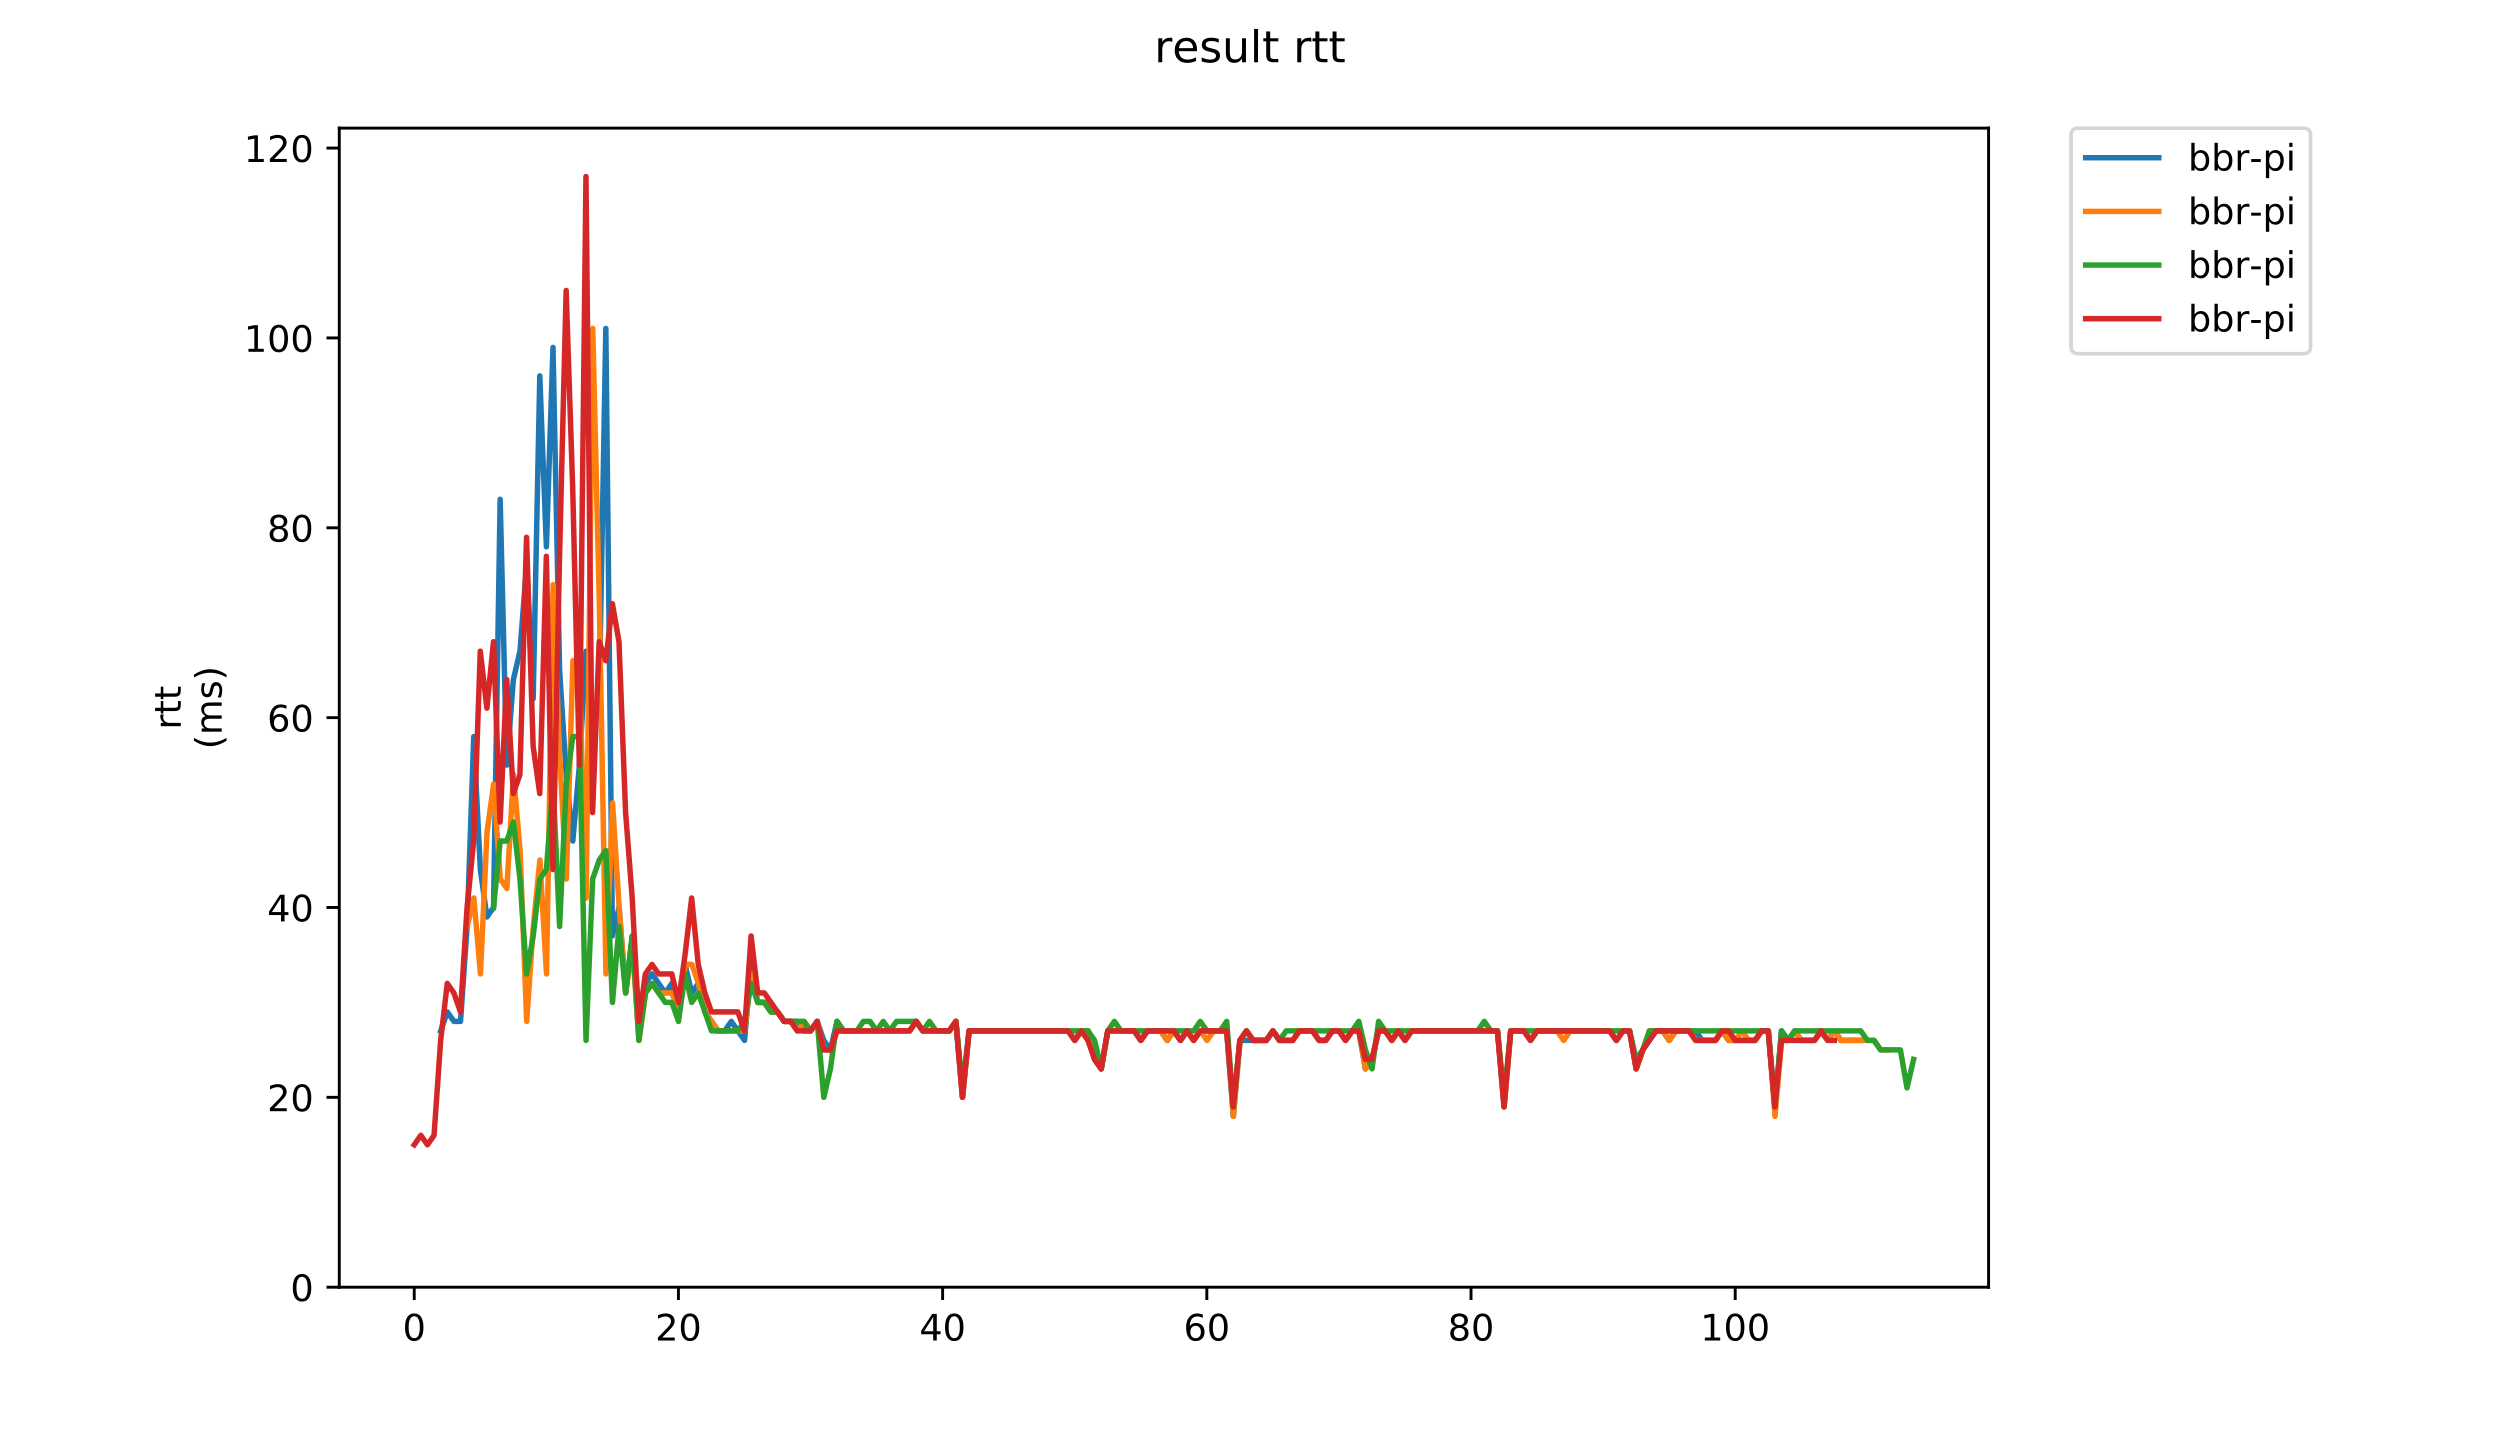 <?xml version="1.0" encoding="utf-8" standalone="no"?>
<!DOCTYPE svg PUBLIC "-//W3C//DTD SVG 1.1//EN"
  "http://www.w3.org/Graphics/SVG/1.1/DTD/svg11.dtd">
<!-- Created with matplotlib (https://matplotlib.org/) -->
<svg height="396pt" version="1.1" viewBox="0 0 684 396" width="684pt" xmlns="http://www.w3.org/2000/svg" xmlns:xlink="http://www.w3.org/1999/xlink">
 <defs>
  <style type="text/css">
*{stroke-linecap:butt;stroke-linejoin:round;}
  </style>
 </defs>
 <g id="figure_1">
  <g id="patch_1">
   <path d="M 0 396 
L 684 396 
L 684 0 
L 0 0 
z
" style="fill:#ffffff;"/>
  </g>
  <g id="axes_1">
   <g id="patch_2">
    <path d="M 92.824 352.174 
L 544.074 352.174 
L 544.074 35.062 
L 92.824 35.062 
z
" style="fill:#ffffff;"/>
   </g>
   <g id="matplotlib.axis_1">
    <g id="xtick_1">
     <g id="line2d_1">
      <defs>
       <path d="M 0 0 
L 0 3.5 
" id="m1f0f619c5d" style="stroke:#000000;stroke-width:0.8;"/>
      </defs>
      <g>
       <use style="stroke:#000000;stroke-width:0.8;" x="113.335" xlink:href="#m1f0f619c5d" y="352.174"/>
      </g>
     </g>
     <g id="text_1">
      <!-- 0 -->
      <defs>
       <path d="M 31.781 66.406 
Q 24.172 66.406 20.328 58.906 
Q 16.5 51.422 16.5 36.375 
Q 16.5 21.391 20.328 13.891 
Q 24.172 6.391 31.781 6.391 
Q 39.453 6.391 43.281 13.891 
Q 47.125 21.391 47.125 36.375 
Q 47.125 51.422 43.281 58.906 
Q 39.453 66.406 31.781 66.406 
z
M 31.781 74.219 
Q 44.047 74.219 50.516 64.516 
Q 56.984 54.828 56.984 36.375 
Q 56.984 17.969 50.516 8.266 
Q 44.047 -1.422 31.781 -1.422 
Q 19.531 -1.422 13.062 8.266 
Q 6.594 17.969 6.594 36.375 
Q 6.594 54.828 13.062 64.516 
Q 19.531 74.219 31.781 74.219 
z
" id="DejaVuSans-48"/>
      </defs>
      <g transform="translate(110.154 366.773)scale(0.1 -0.1)">
       <use xlink:href="#DejaVuSans-48"/>
      </g>
     </g>
    </g>
    <g id="xtick_2">
     <g id="line2d_2">
      <g>
       <use style="stroke:#000000;stroke-width:0.8;" x="185.619" xlink:href="#m1f0f619c5d" y="352.174"/>
      </g>
     </g>
     <g id="text_2">
      <!-- 20 -->
      <defs>
       <path d="M 19.188 8.297 
L 53.609 8.297 
L 53.609 0 
L 7.328 0 
L 7.328 8.297 
Q 12.938 14.109 22.625 23.891 
Q 32.328 33.688 34.812 36.531 
Q 39.547 41.844 41.422 45.531 
Q 43.312 49.219 43.312 52.781 
Q 43.312 58.594 39.234 62.25 
Q 35.156 65.922 28.609 65.922 
Q 23.969 65.922 18.812 64.312 
Q 13.672 62.703 7.812 59.422 
L 7.812 69.391 
Q 13.766 71.781 18.938 73 
Q 24.125 74.219 28.422 74.219 
Q 39.75 74.219 46.484 68.547 
Q 53.219 62.891 53.219 53.422 
Q 53.219 48.922 51.531 44.891 
Q 49.859 40.875 45.406 35.406 
Q 44.188 33.984 37.641 27.219 
Q 31.109 20.453 19.188 8.297 
z
" id="DejaVuSans-50"/>
      </defs>
      <g transform="translate(179.256 366.773)scale(0.1 -0.1)">
       <use xlink:href="#DejaVuSans-50"/>
       <use x="63.623" xlink:href="#DejaVuSans-48"/>
      </g>
     </g>
    </g>
    <g id="xtick_3">
     <g id="line2d_3">
      <g>
       <use style="stroke:#000000;stroke-width:0.8;" x="257.902" xlink:href="#m1f0f619c5d" y="352.174"/>
      </g>
     </g>
     <g id="text_3">
      <!-- 40 -->
      <defs>
       <path d="M 37.797 64.312 
L 12.891 25.391 
L 37.797 25.391 
z
M 35.203 72.906 
L 47.609 72.906 
L 47.609 25.391 
L 58.016 25.391 
L 58.016 17.188 
L 47.609 17.188 
L 47.609 0 
L 37.797 0 
L 37.797 17.188 
L 4.891 17.188 
L 4.891 26.703 
z
" id="DejaVuSans-52"/>
      </defs>
      <g transform="translate(251.54 366.773)scale(0.1 -0.1)">
       <use xlink:href="#DejaVuSans-52"/>
       <use x="63.623" xlink:href="#DejaVuSans-48"/>
      </g>
     </g>
    </g>
    <g id="xtick_4">
     <g id="line2d_4">
      <g>
       <use style="stroke:#000000;stroke-width:0.8;" x="330.186" xlink:href="#m1f0f619c5d" y="352.174"/>
      </g>
     </g>
     <g id="text_4">
      <!-- 60 -->
      <defs>
       <path d="M 33.016 40.375 
Q 26.375 40.375 22.484 35.828 
Q 18.609 31.297 18.609 23.391 
Q 18.609 15.531 22.484 10.953 
Q 26.375 6.391 33.016 6.391 
Q 39.656 6.391 43.531 10.953 
Q 47.406 15.531 47.406 23.391 
Q 47.406 31.297 43.531 35.828 
Q 39.656 40.375 33.016 40.375 
z
M 52.594 71.297 
L 52.594 62.312 
Q 48.875 64.062 45.094 64.984 
Q 41.312 65.922 37.594 65.922 
Q 27.828 65.922 22.672 59.328 
Q 17.531 52.734 16.797 39.406 
Q 19.672 43.656 24.016 45.922 
Q 28.375 48.188 33.594 48.188 
Q 44.578 48.188 50.953 41.516 
Q 57.328 34.859 57.328 23.391 
Q 57.328 12.156 50.688 5.359 
Q 44.047 -1.422 33.016 -1.422 
Q 20.359 -1.422 13.672 8.266 
Q 6.984 17.969 6.984 36.375 
Q 6.984 53.656 15.188 63.938 
Q 23.391 74.219 37.203 74.219 
Q 40.922 74.219 44.703 73.484 
Q 48.484 72.75 52.594 71.297 
z
" id="DejaVuSans-54"/>
      </defs>
      <g transform="translate(323.823 366.773)scale(0.1 -0.1)">
       <use xlink:href="#DejaVuSans-54"/>
       <use x="63.623" xlink:href="#DejaVuSans-48"/>
      </g>
     </g>
    </g>
    <g id="xtick_5">
     <g id="line2d_5">
      <g>
       <use style="stroke:#000000;stroke-width:0.8;" x="402.47" xlink:href="#m1f0f619c5d" y="352.174"/>
      </g>
     </g>
     <g id="text_5">
      <!-- 80 -->
      <defs>
       <path d="M 31.781 34.625 
Q 24.75 34.625 20.719 30.859 
Q 16.703 27.094 16.703 20.516 
Q 16.703 13.922 20.719 10.156 
Q 24.75 6.391 31.781 6.391 
Q 38.812 6.391 42.859 10.172 
Q 46.922 13.969 46.922 20.516 
Q 46.922 27.094 42.891 30.859 
Q 38.875 34.625 31.781 34.625 
z
M 21.922 38.812 
Q 15.578 40.375 12.031 44.719 
Q 8.5 49.078 8.5 55.328 
Q 8.5 64.062 14.719 69.141 
Q 20.953 74.219 31.781 74.219 
Q 42.672 74.219 48.875 69.141 
Q 55.078 64.062 55.078 55.328 
Q 55.078 49.078 51.531 44.719 
Q 48 40.375 41.703 38.812 
Q 48.828 37.156 52.797 32.312 
Q 56.781 27.484 56.781 20.516 
Q 56.781 9.906 50.312 4.234 
Q 43.844 -1.422 31.781 -1.422 
Q 19.734 -1.422 13.25 4.234 
Q 6.781 9.906 6.781 20.516 
Q 6.781 27.484 10.781 32.312 
Q 14.797 37.156 21.922 38.812 
z
M 18.312 54.391 
Q 18.312 48.734 21.844 45.562 
Q 25.391 42.391 31.781 42.391 
Q 38.141 42.391 41.719 45.562 
Q 45.312 48.734 45.312 54.391 
Q 45.312 60.062 41.719 63.234 
Q 38.141 66.406 31.781 66.406 
Q 25.391 66.406 21.844 63.234 
Q 18.312 60.062 18.312 54.391 
z
" id="DejaVuSans-56"/>
      </defs>
      <g transform="translate(396.107 366.773)scale(0.1 -0.1)">
       <use xlink:href="#DejaVuSans-56"/>
       <use x="63.623" xlink:href="#DejaVuSans-48"/>
      </g>
     </g>
    </g>
    <g id="xtick_6">
     <g id="line2d_6">
      <g>
       <use style="stroke:#000000;stroke-width:0.8;" x="474.753" xlink:href="#m1f0f619c5d" y="352.174"/>
      </g>
     </g>
     <g id="text_6">
      <!-- 100 -->
      <defs>
       <path d="M 12.406 8.297 
L 28.516 8.297 
L 28.516 63.922 
L 10.984 60.406 
L 10.984 69.391 
L 28.422 72.906 
L 38.281 72.906 
L 38.281 8.297 
L 54.391 8.297 
L 54.391 0 
L 12.406 0 
z
" id="DejaVuSans-49"/>
      </defs>
      <g transform="translate(465.209 366.773)scale(0.1 -0.1)">
       <use xlink:href="#DejaVuSans-49"/>
       <use x="63.623" xlink:href="#DejaVuSans-48"/>
       <use x="127.246" xlink:href="#DejaVuSans-48"/>
      </g>
     </g>
    </g>
   </g>
   <g id="matplotlib.axis_2">
    <g id="ytick_1">
     <g id="line2d_7">
      <defs>
       <path d="M 0 0 
L -3.5 0 
" id="m21fa8fb5c3" style="stroke:#000000;stroke-width:0.8;"/>
      </defs>
      <g>
       <use style="stroke:#000000;stroke-width:0.8;" x="92.824" xlink:href="#m21fa8fb5c3" y="352.174"/>
      </g>
     </g>
     <g id="text_7">
      <!-- 0 -->
      <g transform="translate(79.461 355.973)scale(0.1 -0.1)">
       <use xlink:href="#DejaVuSans-48"/>
      </g>
     </g>
    </g>
    <g id="ytick_2">
     <g id="line2d_8">
      <g>
       <use style="stroke:#000000;stroke-width:0.8;" x="92.824" xlink:href="#m21fa8fb5c3" y="300.231"/>
      </g>
     </g>
     <g id="text_8">
      <!-- 20 -->
      <g transform="translate(73.099 304.03)scale(0.1 -0.1)">
       <use xlink:href="#DejaVuSans-50"/>
       <use x="63.623" xlink:href="#DejaVuSans-48"/>
      </g>
     </g>
    </g>
    <g id="ytick_3">
     <g id="line2d_9">
      <g>
       <use style="stroke:#000000;stroke-width:0.8;" x="92.824" xlink:href="#m21fa8fb5c3" y="248.288"/>
      </g>
     </g>
     <g id="text_9">
      <!-- 40 -->
      <g transform="translate(73.099 252.088)scale(0.1 -0.1)">
       <use xlink:href="#DejaVuSans-52"/>
       <use x="63.623" xlink:href="#DejaVuSans-48"/>
      </g>
     </g>
    </g>
    <g id="ytick_4">
     <g id="line2d_10">
      <g>
       <use style="stroke:#000000;stroke-width:0.8;" x="92.824" xlink:href="#m21fa8fb5c3" y="196.345"/>
      </g>
     </g>
     <g id="text_10">
      <!-- 60 -->
      <g transform="translate(73.099 200.145)scale(0.1 -0.1)">
       <use xlink:href="#DejaVuSans-54"/>
       <use x="63.623" xlink:href="#DejaVuSans-48"/>
      </g>
     </g>
    </g>
    <g id="ytick_5">
     <g id="line2d_11">
      <g>
       <use style="stroke:#000000;stroke-width:0.8;" x="92.824" xlink:href="#m21fa8fb5c3" y="144.402"/>
      </g>
     </g>
     <g id="text_11">
      <!-- 80 -->
      <g transform="translate(73.099 148.202)scale(0.1 -0.1)">
       <use xlink:href="#DejaVuSans-56"/>
       <use x="63.623" xlink:href="#DejaVuSans-48"/>
      </g>
     </g>
    </g>
    <g id="ytick_6">
     <g id="line2d_12">
      <g>
       <use style="stroke:#000000;stroke-width:0.8;" x="92.824" xlink:href="#m21fa8fb5c3" y="92.459"/>
      </g>
     </g>
     <g id="text_12">
      <!-- 100 -->
      <g transform="translate(66.736 96.259)scale(0.1 -0.1)">
       <use xlink:href="#DejaVuSans-49"/>
       <use x="63.623" xlink:href="#DejaVuSans-48"/>
       <use x="127.246" xlink:href="#DejaVuSans-48"/>
      </g>
     </g>
    </g>
    <g id="ytick_7">
     <g id="line2d_13">
      <g>
       <use style="stroke:#000000;stroke-width:0.8;" x="92.824" xlink:href="#m21fa8fb5c3" y="40.517"/>
      </g>
     </g>
     <g id="text_13">
      <!-- 120 -->
      <g transform="translate(66.736 44.316)scale(0.1 -0.1)">
       <use xlink:href="#DejaVuSans-49"/>
       <use x="63.623" xlink:href="#DejaVuSans-50"/>
       <use x="127.246" xlink:href="#DejaVuSans-48"/>
      </g>
     </g>
    </g>
    <g id="text_14">
     <!-- rtt -->
     <defs>
      <path d="M 41.109 46.297 
Q 39.594 47.172 37.812 47.578 
Q 36.031 48 33.891 48 
Q 26.266 48 22.188 43.047 
Q 18.109 38.094 18.109 28.812 
L 18.109 0 
L 9.078 0 
L 9.078 54.688 
L 18.109 54.688 
L 18.109 46.188 
Q 20.953 51.172 25.484 53.578 
Q 30.031 56 36.531 56 
Q 37.453 56 38.578 55.875 
Q 39.703 55.766 41.062 55.516 
z
" id="DejaVuSans-114"/>
      <path d="M 18.312 70.219 
L 18.312 54.688 
L 36.812 54.688 
L 36.812 47.703 
L 18.312 47.703 
L 18.312 18.016 
Q 18.312 11.328 20.141 9.422 
Q 21.969 7.516 27.594 7.516 
L 36.812 7.516 
L 36.812 0 
L 27.594 0 
Q 17.188 0 13.234 3.875 
Q 9.281 7.766 9.281 18.016 
L 9.281 47.703 
L 2.688 47.703 
L 2.688 54.688 
L 9.281 54.688 
L 9.281 70.219 
z
" id="DejaVuSans-116"/>
     </defs>
     <g transform="translate(49.459 199.594)rotate(-90)scale(0.1 -0.1)">
      <use xlink:href="#DejaVuSans-114"/>
      <use x="41.113" xlink:href="#DejaVuSans-116"/>
      <use x="80.322" xlink:href="#DejaVuSans-116"/>
     </g>
     <!-- (ms) -->
     <defs>
      <path d="M 31 75.875 
Q 24.469 64.656 21.281 53.656 
Q 18.109 42.672 18.109 31.391 
Q 18.109 20.125 21.312 9.062 
Q 24.516 -2 31 -13.188 
L 23.188 -13.188 
Q 15.875 -1.703 12.234 9.375 
Q 8.594 20.453 8.594 31.391 
Q 8.594 42.281 12.203 53.312 
Q 15.828 64.359 23.188 75.875 
z
" id="DejaVuSans-40"/>
      <path d="M 52 44.188 
Q 55.375 50.25 60.062 53.125 
Q 64.75 56 71.094 56 
Q 79.641 56 84.281 50.016 
Q 88.922 44.047 88.922 33.016 
L 88.922 0 
L 79.891 0 
L 79.891 32.719 
Q 79.891 40.578 77.094 44.375 
Q 74.312 48.188 68.609 48.188 
Q 61.625 48.188 57.562 43.547 
Q 53.516 38.922 53.516 30.906 
L 53.516 0 
L 44.484 0 
L 44.484 32.719 
Q 44.484 40.625 41.703 44.406 
Q 38.922 48.188 33.109 48.188 
Q 26.219 48.188 22.156 43.531 
Q 18.109 38.875 18.109 30.906 
L 18.109 0 
L 9.078 0 
L 9.078 54.688 
L 18.109 54.688 
L 18.109 46.188 
Q 21.188 51.219 25.484 53.609 
Q 29.781 56 35.688 56 
Q 41.656 56 45.828 52.969 
Q 50 49.953 52 44.188 
z
" id="DejaVuSans-109"/>
      <path d="M 44.281 53.078 
L 44.281 44.578 
Q 40.484 46.531 36.375 47.5 
Q 32.281 48.484 27.875 48.484 
Q 21.188 48.484 17.844 46.438 
Q 14.5 44.391 14.5 40.281 
Q 14.5 37.156 16.891 35.375 
Q 19.281 33.594 26.516 31.984 
L 29.594 31.297 
Q 39.156 29.25 43.188 25.516 
Q 47.219 21.781 47.219 15.094 
Q 47.219 7.469 41.188 3.016 
Q 35.156 -1.422 24.609 -1.422 
Q 20.219 -1.422 15.453 -0.562 
Q 10.688 0.297 5.422 2 
L 5.422 11.281 
Q 10.406 8.688 15.234 7.391 
Q 20.062 6.109 24.812 6.109 
Q 31.156 6.109 34.562 8.281 
Q 37.984 10.453 37.984 14.406 
Q 37.984 18.062 35.516 20.016 
Q 33.062 21.969 24.703 23.781 
L 21.578 24.516 
Q 13.234 26.266 9.516 29.906 
Q 5.812 33.547 5.812 39.891 
Q 5.812 47.609 11.281 51.797 
Q 16.75 56 26.812 56 
Q 31.781 56 36.172 55.266 
Q 40.578 54.547 44.281 53.078 
z
" id="DejaVuSans-115"/>
      <path d="M 8.016 75.875 
L 15.828 75.875 
Q 23.141 64.359 26.781 53.312 
Q 30.422 42.281 30.422 31.391 
Q 30.422 20.453 26.781 9.375 
Q 23.141 -1.703 15.828 -13.188 
L 8.016 -13.188 
Q 14.5 -2 17.703 9.062 
Q 20.906 20.125 20.906 31.391 
Q 20.906 42.672 17.703 53.656 
Q 14.5 64.656 8.016 75.875 
z
" id="DejaVuSans-41"/>
     </defs>
     <g transform="translate(60.657 204.995)rotate(-90)scale(0.1 -0.1)">
      <use xlink:href="#DejaVuSans-40"/>
      <use x="39.014" xlink:href="#DejaVuSans-109"/>
      <use x="136.426" xlink:href="#DejaVuSans-115"/>
      <use x="188.525" xlink:href="#DejaVuSans-41"/>
     </g>
    </g>
   </g>
   <g id="line2d_14">
    <path clip-path="url(#p4e3eae8e5e)" d="M 120.578 282.051 
L 122.385 276.857 
L 124.192 279.454 
L 125.999 279.454 
L 127.806 253.483 
L 129.614 201.54 
L 131.421 237.9 
L 133.228 250.885 
L 135.035 248.288 
L 136.842 136.611 
L 138.649 209.331 
L 140.456 185.957 
L 142.263 178.165 
L 144.07 154.791 
L 145.877 191.151 
L 147.684 102.848 
L 149.492 149.597 
L 151.299 95.057 
L 153.106 183.36 
L 154.913 211.928 
L 156.72 230.108 
L 158.527 209.331 
L 160.334 178.165 
L 162.141 196.345 
L 163.948 191.151 
L 165.755 89.862 
L 167.562 256.08 
L 169.369 248.288 
L 171.177 271.663 
L 172.984 256.08 
L 174.791 279.454 
L 176.598 269.065 
L 178.405 266.468 
L 182.019 271.663 
L 183.826 269.065 
L 185.633 276.857 
L 187.44 263.871 
L 189.247 271.663 
L 191.055 269.065 
L 192.862 276.857 
L 196.476 282.051 
L 198.283 282.051 
L 200.09 279.454 
L 203.704 284.648 
L 205.511 263.871 
L 207.318 274.26 
L 209.125 274.26 
L 210.933 276.857 
L 212.74 276.857 
L 214.547 279.454 
L 218.161 279.454 
L 219.968 282.051 
L 221.775 282.051 
L 223.582 279.454 
L 225.389 284.648 
L 227.196 287.245 
L 229.003 279.454 
L 230.811 282.051 
L 248.881 282.051 
L 250.688 279.454 
L 252.496 282.051 
L 259.724 282.051 
L 261.531 279.454 
L 263.338 300.231 
L 265.145 282.051 
L 292.252 282.051 
L 294.059 284.648 
L 295.866 282.051 
L 297.673 282.051 
L 299.48 289.843 
L 301.287 292.44 
L 303.094 282.051 
L 310.322 282.051 
L 312.13 284.648 
L 313.937 282.051 
L 317.551 282.051 
L 319.358 284.648 
L 321.165 282.051 
L 322.972 284.648 
L 324.779 282.051 
L 326.586 284.648 
L 328.393 282.051 
L 335.622 282.051 
L 337.429 305.426 
L 339.236 284.648 
L 346.464 284.648 
L 348.271 282.051 
L 350.078 284.648 
L 353.693 284.648 
L 355.5 282.051 
L 359.114 282.051 
L 360.921 284.648 
L 362.728 284.648 
L 364.535 282.051 
L 366.342 282.051 
L 368.149 284.648 
L 369.956 282.051 
L 371.763 282.051 
L 373.571 292.44 
L 375.378 289.843 
L 377.185 282.051 
L 378.992 282.051 
L 380.799 284.648 
L 382.606 282.051 
L 384.413 284.648 
L 386.22 282.051 
L 409.712 282.051 
L 411.519 302.828 
L 413.327 282.051 
L 416.941 282.051 
L 418.748 284.648 
L 420.555 282.051 
L 440.433 282.051 
L 442.24 284.648 
L 444.047 282.051 
L 445.854 282.051 
L 447.661 292.44 
L 449.468 287.245 
L 453.082 282.051 
L 454.89 282.051 
L 456.697 284.648 
L 458.504 282.051 
L 463.925 282.051 
L 465.732 284.648 
L 469.346 284.648 
L 471.153 282.051 
L 472.96 284.648 
L 480.189 284.648 
L 481.996 282.051 
L 483.803 282.051 
L 485.61 302.828 
L 487.417 282.051 
L 489.224 284.648 
L 491.031 282.051 
L 492.838 284.648 
L 496.453 284.648 
L 498.26 282.051 
L 500.067 284.648 
L 501.874 282.051 
L 503.681 284.648 
L 509.102 284.648 
L 509.102 284.648 
" style="fill:none;stroke:#1f77b4;stroke-linecap:square;stroke-width:1.5;"/>
   </g>
   <g id="line2d_15">
    <path clip-path="url(#p4e3eae8e5e)" d="M 127.839 253.483 
L 129.646 245.691 
L 131.453 266.468 
L 133.26 227.511 
L 135.067 214.525 
L 136.874 240.497 
L 138.681 243.094 
L 140.489 211.928 
L 142.296 232.705 
L 144.103 279.454 
L 145.91 253.483 
L 147.717 235.303 
L 149.524 266.468 
L 151.331 159.985 
L 153.138 206.734 
L 154.945 240.497 
L 156.752 180.762 
L 158.559 185.957 
L 160.367 245.691 
L 162.174 89.862 
L 163.981 165.18 
L 165.788 266.468 
L 167.595 219.72 
L 169.402 248.288 
L 171.209 271.663 
L 173.016 258.677 
L 174.823 284.648 
L 176.63 271.663 
L 178.437 269.065 
L 180.245 271.663 
L 183.859 271.663 
L 185.666 276.857 
L 187.473 263.871 
L 189.28 263.871 
L 191.087 269.065 
L 192.894 276.857 
L 196.508 282.051 
L 203.737 282.051 
L 205.544 266.468 
L 207.351 274.26 
L 209.158 274.26 
L 210.965 276.857 
L 212.772 276.857 
L 214.579 279.454 
L 216.386 279.454 
L 218.193 282.051 
L 220.001 279.454 
L 221.808 282.051 
L 223.615 279.454 
L 225.422 287.245 
L 227.229 287.245 
L 229.036 282.051 
L 248.914 282.051 
L 250.721 279.454 
L 252.528 282.051 
L 259.756 282.051 
L 261.564 279.454 
L 263.371 300.231 
L 265.178 282.051 
L 292.284 282.051 
L 294.091 284.648 
L 295.898 282.051 
L 297.705 282.051 
L 299.512 289.843 
L 301.32 292.44 
L 303.127 282.051 
L 310.355 282.051 
L 312.162 284.648 
L 313.969 282.051 
L 317.583 282.051 
L 319.39 284.648 
L 321.197 282.051 
L 323.005 284.648 
L 324.812 282.051 
L 326.619 284.648 
L 328.426 282.051 
L 330.233 284.648 
L 332.04 282.051 
L 335.654 282.051 
L 337.461 305.426 
L 339.268 284.648 
L 341.075 282.051 
L 342.883 284.648 
L 346.497 284.648 
L 348.304 282.051 
L 350.111 284.648 
L 353.725 284.648 
L 355.532 282.051 
L 359.146 282.051 
L 360.953 284.648 
L 362.761 284.648 
L 364.568 282.051 
L 366.375 282.051 
L 368.182 284.648 
L 369.989 282.051 
L 371.796 282.051 
L 373.603 292.44 
L 375.41 289.843 
L 377.217 282.051 
L 379.024 282.051 
L 380.831 284.648 
L 382.639 282.051 
L 384.446 284.648 
L 386.253 282.051 
L 409.745 282.051 
L 411.552 302.828 
L 413.359 282.051 
L 416.973 282.051 
L 418.78 284.648 
L 420.587 282.051 
L 426.009 282.051 
L 427.816 284.648 
L 429.623 282.051 
L 440.465 282.051 
L 442.272 284.648 
L 444.08 282.051 
L 445.887 282.051 
L 447.694 292.44 
L 451.308 282.051 
L 454.922 282.051 
L 456.729 284.648 
L 458.536 282.051 
L 462.15 282.051 
L 463.958 284.648 
L 469.379 284.648 
L 471.186 282.051 
L 472.993 284.648 
L 474.8 284.648 
L 476.607 282.051 
L 478.414 284.648 
L 480.221 284.648 
L 482.028 282.051 
L 483.835 282.051 
L 485.643 305.426 
L 487.45 284.648 
L 489.257 284.648 
L 491.064 282.051 
L 492.871 284.648 
L 496.485 284.648 
L 498.292 282.051 
L 500.099 284.648 
L 501.906 282.051 
L 503.713 284.648 
L 512.749 284.648 
L 514.556 287.245 
L 516.363 287.245 
L 516.363 287.245 
" style="fill:none;stroke:#ff7f0e;stroke-linecap:square;stroke-width:1.5;"/>
   </g>
   <g id="line2d_16">
    <path clip-path="url(#p4e3eae8e5e)" d="M 135.038 248.288 
L 136.845 230.108 
L 138.653 230.108 
L 140.46 224.914 
L 142.267 240.497 
L 144.074 266.468 
L 145.881 256.08 
L 147.688 240.497 
L 149.495 237.9 
L 151.302 214.525 
L 153.109 253.483 
L 154.916 214.525 
L 156.723 201.54 
L 158.531 201.54 
L 160.338 284.648 
L 162.145 240.497 
L 163.952 235.303 
L 165.759 232.705 
L 167.566 274.26 
L 169.373 253.483 
L 171.18 271.663 
L 172.987 256.08 
L 174.794 284.648 
L 176.601 271.663 
L 178.409 269.065 
L 182.023 274.26 
L 183.83 274.26 
L 185.637 279.454 
L 187.444 266.468 
L 189.251 274.26 
L 191.058 271.663 
L 194.672 282.051 
L 201.901 282.051 
L 203.708 279.454 
L 205.515 269.065 
L 207.322 274.26 
L 209.129 274.26 
L 210.936 276.857 
L 212.743 276.857 
L 214.55 279.454 
L 219.972 279.454 
L 221.779 282.051 
L 223.586 279.454 
L 225.393 300.231 
L 227.2 292.44 
L 229.007 279.454 
L 230.814 282.051 
L 234.428 282.051 
L 236.235 279.454 
L 238.042 279.454 
L 239.85 282.051 
L 241.657 279.454 
L 243.464 282.051 
L 245.271 279.454 
L 250.692 279.454 
L 252.499 282.051 
L 254.306 279.454 
L 256.113 282.051 
L 259.728 282.051 
L 261.535 279.454 
L 263.342 297.634 
L 265.149 282.051 
L 297.676 282.051 
L 299.484 284.648 
L 301.291 292.44 
L 303.098 282.051 
L 304.905 279.454 
L 306.712 282.051 
L 326.59 282.051 
L 328.397 279.454 
L 330.204 282.051 
L 333.818 282.051 
L 335.625 279.454 
L 337.432 302.828 
L 339.239 284.648 
L 341.047 282.051 
L 342.854 284.648 
L 346.468 284.648 
L 348.275 282.051 
L 350.082 284.648 
L 351.889 282.051 
L 369.96 282.051 
L 371.767 279.454 
L 373.574 287.245 
L 375.381 292.44 
L 377.188 279.454 
L 378.995 282.051 
L 404.295 282.051 
L 406.102 279.454 
L 407.909 282.051 
L 409.716 282.051 
L 411.523 300.231 
L 413.33 282.051 
L 445.858 282.051 
L 447.665 289.843 
L 449.472 287.245 
L 451.279 282.051 
L 483.807 282.051 
L 485.614 302.828 
L 487.421 282.051 
L 489.228 284.648 
L 491.035 282.051 
L 509.106 282.051 
L 510.913 284.648 
L 512.72 284.648 
L 514.527 287.245 
L 519.948 287.245 
L 521.755 297.634 
L 523.563 289.843 
L 523.563 289.843 
" style="fill:none;stroke:#2ca02c;stroke-linecap:square;stroke-width:1.5;"/>
   </g>
   <g id="line2d_17">
    <path clip-path="url(#p4e3eae8e5e)" d="M 113.335 313.217 
L 115.142 310.62 
L 116.949 313.217 
L 118.757 310.62 
L 120.564 284.648 
L 122.371 269.065 
L 124.178 271.663 
L 125.985 276.857 
L 127.792 248.288 
L 129.599 230.108 
L 131.406 178.165 
L 133.213 193.748 
L 135.02 175.568 
L 136.827 224.914 
L 138.635 185.957 
L 140.442 217.123 
L 142.249 211.928 
L 144.056 147 
L 145.863 204.137 
L 147.67 217.123 
L 149.477 152.194 
L 151.284 237.9 
L 153.091 152.194 
L 154.898 79.474 
L 156.705 134.014 
L 158.512 209.331 
L 160.32 48.308 
L 162.127 222.317 
L 163.934 175.568 
L 165.741 180.762 
L 167.548 165.18 
L 169.355 175.568 
L 171.162 222.317 
L 172.969 245.691 
L 174.776 279.454 
L 176.583 266.468 
L 178.39 263.871 
L 180.198 266.468 
L 183.812 266.468 
L 185.619 274.26 
L 187.426 261.274 
L 189.233 245.691 
L 191.04 263.871 
L 192.847 271.663 
L 194.654 276.857 
L 201.883 276.857 
L 203.69 282.051 
L 205.497 256.08 
L 207.304 271.663 
L 209.111 271.663 
L 214.532 279.454 
L 216.339 279.454 
L 218.146 282.051 
L 221.761 282.051 
L 223.568 279.454 
L 225.375 287.245 
L 227.182 287.245 
L 228.989 282.051 
L 248.867 282.051 
L 250.674 279.454 
L 252.481 282.051 
L 259.709 282.051 
L 261.517 279.454 
L 263.324 300.231 
L 265.131 282.051 
L 292.237 282.051 
L 294.044 284.648 
L 295.851 282.051 
L 297.658 284.648 
L 299.465 289.843 
L 301.273 292.44 
L 303.08 282.051 
L 310.308 282.051 
L 312.115 284.648 
L 313.922 282.051 
L 321.151 282.051 
L 322.958 284.648 
L 324.765 282.051 
L 326.572 284.648 
L 328.379 282.051 
L 335.607 282.051 
L 337.414 302.828 
L 339.221 284.648 
L 341.028 282.051 
L 342.836 284.648 
L 346.45 284.648 
L 348.257 282.051 
L 350.064 284.648 
L 353.678 284.648 
L 355.485 282.051 
L 359.099 282.051 
L 360.906 284.648 
L 362.714 284.648 
L 364.521 282.051 
L 366.328 282.051 
L 368.135 284.648 
L 369.942 282.051 
L 371.749 282.051 
L 373.556 289.843 
L 375.363 289.843 
L 377.17 282.051 
L 378.977 282.051 
L 380.784 284.648 
L 382.592 282.051 
L 384.399 284.648 
L 386.206 282.051 
L 409.698 282.051 
L 411.505 302.828 
L 413.312 282.051 
L 416.926 282.051 
L 418.733 284.648 
L 420.54 282.051 
L 440.418 282.051 
L 442.225 284.648 
L 444.033 282.051 
L 445.84 282.051 
L 447.647 292.44 
L 449.454 287.245 
L 453.068 282.051 
L 462.103 282.051 
L 463.911 284.648 
L 469.332 284.648 
L 471.139 282.051 
L 472.946 282.051 
L 474.753 284.648 
L 480.174 284.648 
L 481.981 282.051 
L 483.789 282.051 
L 485.596 302.828 
L 487.403 284.648 
L 496.438 284.648 
L 498.245 282.051 
L 500.052 284.648 
L 501.859 284.648 
L 501.859 284.648 
" style="fill:none;stroke:#d62728;stroke-linecap:square;stroke-width:1.5;"/>
   </g>
   <g id="patch_3">
    <path d="M 92.824 352.174 
L 92.824 35.062 
" style="fill:none;stroke:#000000;stroke-linecap:square;stroke-linejoin:miter;stroke-width:0.8;"/>
   </g>
   <g id="patch_4">
    <path d="M 544.074 352.174 
L 544.074 35.062 
" style="fill:none;stroke:#000000;stroke-linecap:square;stroke-linejoin:miter;stroke-width:0.8;"/>
   </g>
   <g id="patch_5">
    <path d="M 92.824 352.174 
L 544.074 352.174 
" style="fill:none;stroke:#000000;stroke-linecap:square;stroke-linejoin:miter;stroke-width:0.8;"/>
   </g>
   <g id="patch_6">
    <path d="M 92.824 35.062 
L 544.074 35.062 
" style="fill:none;stroke:#000000;stroke-linecap:square;stroke-linejoin:miter;stroke-width:0.8;"/>
   </g>
   <g id="legend_1">
    <g id="patch_7">
     <path d="M 568.636 96.775 
L 630.169 96.775 
Q 632.169 96.775 632.169 94.775 
L 632.169 37.062 
Q 632.169 35.062 630.169 35.062 
L 568.636 35.062 
Q 566.636 35.062 566.636 37.062 
L 566.636 94.775 
Q 566.636 96.775 568.636 96.775 
z
" style="fill:#ffffff;opacity:0.8;stroke:#cccccc;stroke-linejoin:miter;"/>
    </g>
    <g id="line2d_18">
     <path d="M 570.636 43.161 
L 590.636 43.161 
" style="fill:none;stroke:#1f77b4;stroke-linecap:square;stroke-width:1.5;"/>
    </g>
    <g id="line2d_19"/>
    <g id="text_15">
     <!-- bbr-pi -->
     <defs>
      <path d="M 48.688 27.297 
Q 48.688 37.203 44.609 42.844 
Q 40.531 48.484 33.406 48.484 
Q 26.266 48.484 22.188 42.844 
Q 18.109 37.203 18.109 27.297 
Q 18.109 17.391 22.188 11.75 
Q 26.266 6.109 33.406 6.109 
Q 40.531 6.109 44.609 11.75 
Q 48.688 17.391 48.688 27.297 
z
M 18.109 46.391 
Q 20.953 51.266 25.266 53.625 
Q 29.594 56 35.594 56 
Q 45.562 56 51.781 48.094 
Q 58.016 40.188 58.016 27.297 
Q 58.016 14.406 51.781 6.484 
Q 45.562 -1.422 35.594 -1.422 
Q 29.594 -1.422 25.266 0.953 
Q 20.953 3.328 18.109 8.203 
L 18.109 0 
L 9.078 0 
L 9.078 75.984 
L 18.109 75.984 
z
" id="DejaVuSans-98"/>
      <path d="M 4.891 31.391 
L 31.203 31.391 
L 31.203 23.391 
L 4.891 23.391 
z
" id="DejaVuSans-45"/>
      <path d="M 18.109 8.203 
L 18.109 -20.797 
L 9.078 -20.797 
L 9.078 54.688 
L 18.109 54.688 
L 18.109 46.391 
Q 20.953 51.266 25.266 53.625 
Q 29.594 56 35.594 56 
Q 45.562 56 51.781 48.094 
Q 58.016 40.188 58.016 27.297 
Q 58.016 14.406 51.781 6.484 
Q 45.562 -1.422 35.594 -1.422 
Q 29.594 -1.422 25.266 0.953 
Q 20.953 3.328 18.109 8.203 
z
M 48.688 27.297 
Q 48.688 37.203 44.609 42.844 
Q 40.531 48.484 33.406 48.484 
Q 26.266 48.484 22.188 42.844 
Q 18.109 37.203 18.109 27.297 
Q 18.109 17.391 22.188 11.75 
Q 26.266 6.109 33.406 6.109 
Q 40.531 6.109 44.609 11.75 
Q 48.688 17.391 48.688 27.297 
z
" id="DejaVuSans-112"/>
      <path d="M 9.422 54.688 
L 18.406 54.688 
L 18.406 0 
L 9.422 0 
z
M 9.422 75.984 
L 18.406 75.984 
L 18.406 64.594 
L 9.422 64.594 
z
" id="DejaVuSans-105"/>
     </defs>
     <g transform="translate(598.636 46.661)scale(0.1 -0.1)">
      <use xlink:href="#DejaVuSans-98"/>
      <use x="63.477" xlink:href="#DejaVuSans-98"/>
      <use x="126.953" xlink:href="#DejaVuSans-114"/>
      <use x="167.973" xlink:href="#DejaVuSans-45"/>
      <use x="204.057" xlink:href="#DejaVuSans-112"/>
      <use x="267.533" xlink:href="#DejaVuSans-105"/>
     </g>
    </g>
    <g id="line2d_20">
     <path d="M 570.636 57.839 
L 590.636 57.839 
" style="fill:none;stroke:#ff7f0e;stroke-linecap:square;stroke-width:1.5;"/>
    </g>
    <g id="line2d_21"/>
    <g id="text_16">
     <!-- bbr-pi -->
     <g transform="translate(598.636 61.339)scale(0.1 -0.1)">
      <use xlink:href="#DejaVuSans-98"/>
      <use x="63.477" xlink:href="#DejaVuSans-98"/>
      <use x="126.953" xlink:href="#DejaVuSans-114"/>
      <use x="167.973" xlink:href="#DejaVuSans-45"/>
      <use x="204.057" xlink:href="#DejaVuSans-112"/>
      <use x="267.533" xlink:href="#DejaVuSans-105"/>
     </g>
    </g>
    <g id="line2d_22">
     <path d="M 570.636 72.517 
L 590.636 72.517 
" style="fill:none;stroke:#2ca02c;stroke-linecap:square;stroke-width:1.5;"/>
    </g>
    <g id="line2d_23"/>
    <g id="text_17">
     <!-- bbr-pi -->
     <g transform="translate(598.636 76.017)scale(0.1 -0.1)">
      <use xlink:href="#DejaVuSans-98"/>
      <use x="63.477" xlink:href="#DejaVuSans-98"/>
      <use x="126.953" xlink:href="#DejaVuSans-114"/>
      <use x="167.973" xlink:href="#DejaVuSans-45"/>
      <use x="204.057" xlink:href="#DejaVuSans-112"/>
      <use x="267.533" xlink:href="#DejaVuSans-105"/>
     </g>
    </g>
    <g id="line2d_24">
     <path d="M 570.636 87.195 
L 590.636 87.195 
" style="fill:none;stroke:#d62728;stroke-linecap:square;stroke-width:1.5;"/>
    </g>
    <g id="line2d_25"/>
    <g id="text_18">
     <!-- bbr-pi -->
     <g transform="translate(598.636 90.695)scale(0.1 -0.1)">
      <use xlink:href="#DejaVuSans-98"/>
      <use x="63.477" xlink:href="#DejaVuSans-98"/>
      <use x="126.953" xlink:href="#DejaVuSans-114"/>
      <use x="167.973" xlink:href="#DejaVuSans-45"/>
      <use x="204.057" xlink:href="#DejaVuSans-112"/>
      <use x="267.533" xlink:href="#DejaVuSans-105"/>
     </g>
    </g>
   </g>
  </g>
  <g id="text_19">
   <!-- result rtt -->
   <defs>
    <path d="M 56.203 29.594 
L 56.203 25.203 
L 14.891 25.203 
Q 15.484 15.922 20.484 11.062 
Q 25.484 6.203 34.422 6.203 
Q 39.594 6.203 44.453 7.469 
Q 49.312 8.734 54.109 11.281 
L 54.109 2.781 
Q 49.266 0.734 44.188 -0.344 
Q 39.109 -1.422 33.891 -1.422 
Q 20.797 -1.422 13.156 6.188 
Q 5.516 13.812 5.516 26.812 
Q 5.516 40.234 12.766 48.109 
Q 20.016 56 32.328 56 
Q 43.359 56 49.781 48.891 
Q 56.203 41.797 56.203 29.594 
z
M 47.219 32.234 
Q 47.125 39.594 43.094 43.984 
Q 39.062 48.391 32.422 48.391 
Q 24.906 48.391 20.391 44.141 
Q 15.875 39.891 15.188 32.172 
z
" id="DejaVuSans-101"/>
    <path d="M 8.5 21.578 
L 8.5 54.688 
L 17.484 54.688 
L 17.484 21.922 
Q 17.484 14.156 20.5 10.266 
Q 23.531 6.391 29.594 6.391 
Q 36.859 6.391 41.078 11.031 
Q 45.312 15.672 45.312 23.688 
L 45.312 54.688 
L 54.297 54.688 
L 54.297 0 
L 45.312 0 
L 45.312 8.406 
Q 42.047 3.422 37.719 1 
Q 33.406 -1.422 27.688 -1.422 
Q 18.266 -1.422 13.375 4.438 
Q 8.5 10.297 8.5 21.578 
z
M 31.109 56 
z
" id="DejaVuSans-117"/>
    <path d="M 9.422 75.984 
L 18.406 75.984 
L 18.406 0 
L 9.422 0 
z
" id="DejaVuSans-108"/>
    <path id="DejaVuSans-32"/>
   </defs>
   <g transform="translate(315.818 17.038)scale(0.12 -0.12)">
    <use xlink:href="#DejaVuSans-114"/>
    <use x="41.082" xlink:href="#DejaVuSans-101"/>
    <use x="102.605" xlink:href="#DejaVuSans-115"/>
    <use x="154.705" xlink:href="#DejaVuSans-117"/>
    <use x="218.084" xlink:href="#DejaVuSans-108"/>
    <use x="245.867" xlink:href="#DejaVuSans-116"/>
    <use x="285.076" xlink:href="#DejaVuSans-32"/>
    <use x="316.863" xlink:href="#DejaVuSans-114"/>
    <use x="357.977" xlink:href="#DejaVuSans-116"/>
    <use x="397.186" xlink:href="#DejaVuSans-116"/>
   </g>
  </g>
 </g>
 <defs>
  <clipPath id="p4e3eae8e5e">
   <rect height="317.112" width="451.25" x="92.824" y="35.062"/>
  </clipPath>
 </defs>
</svg>
